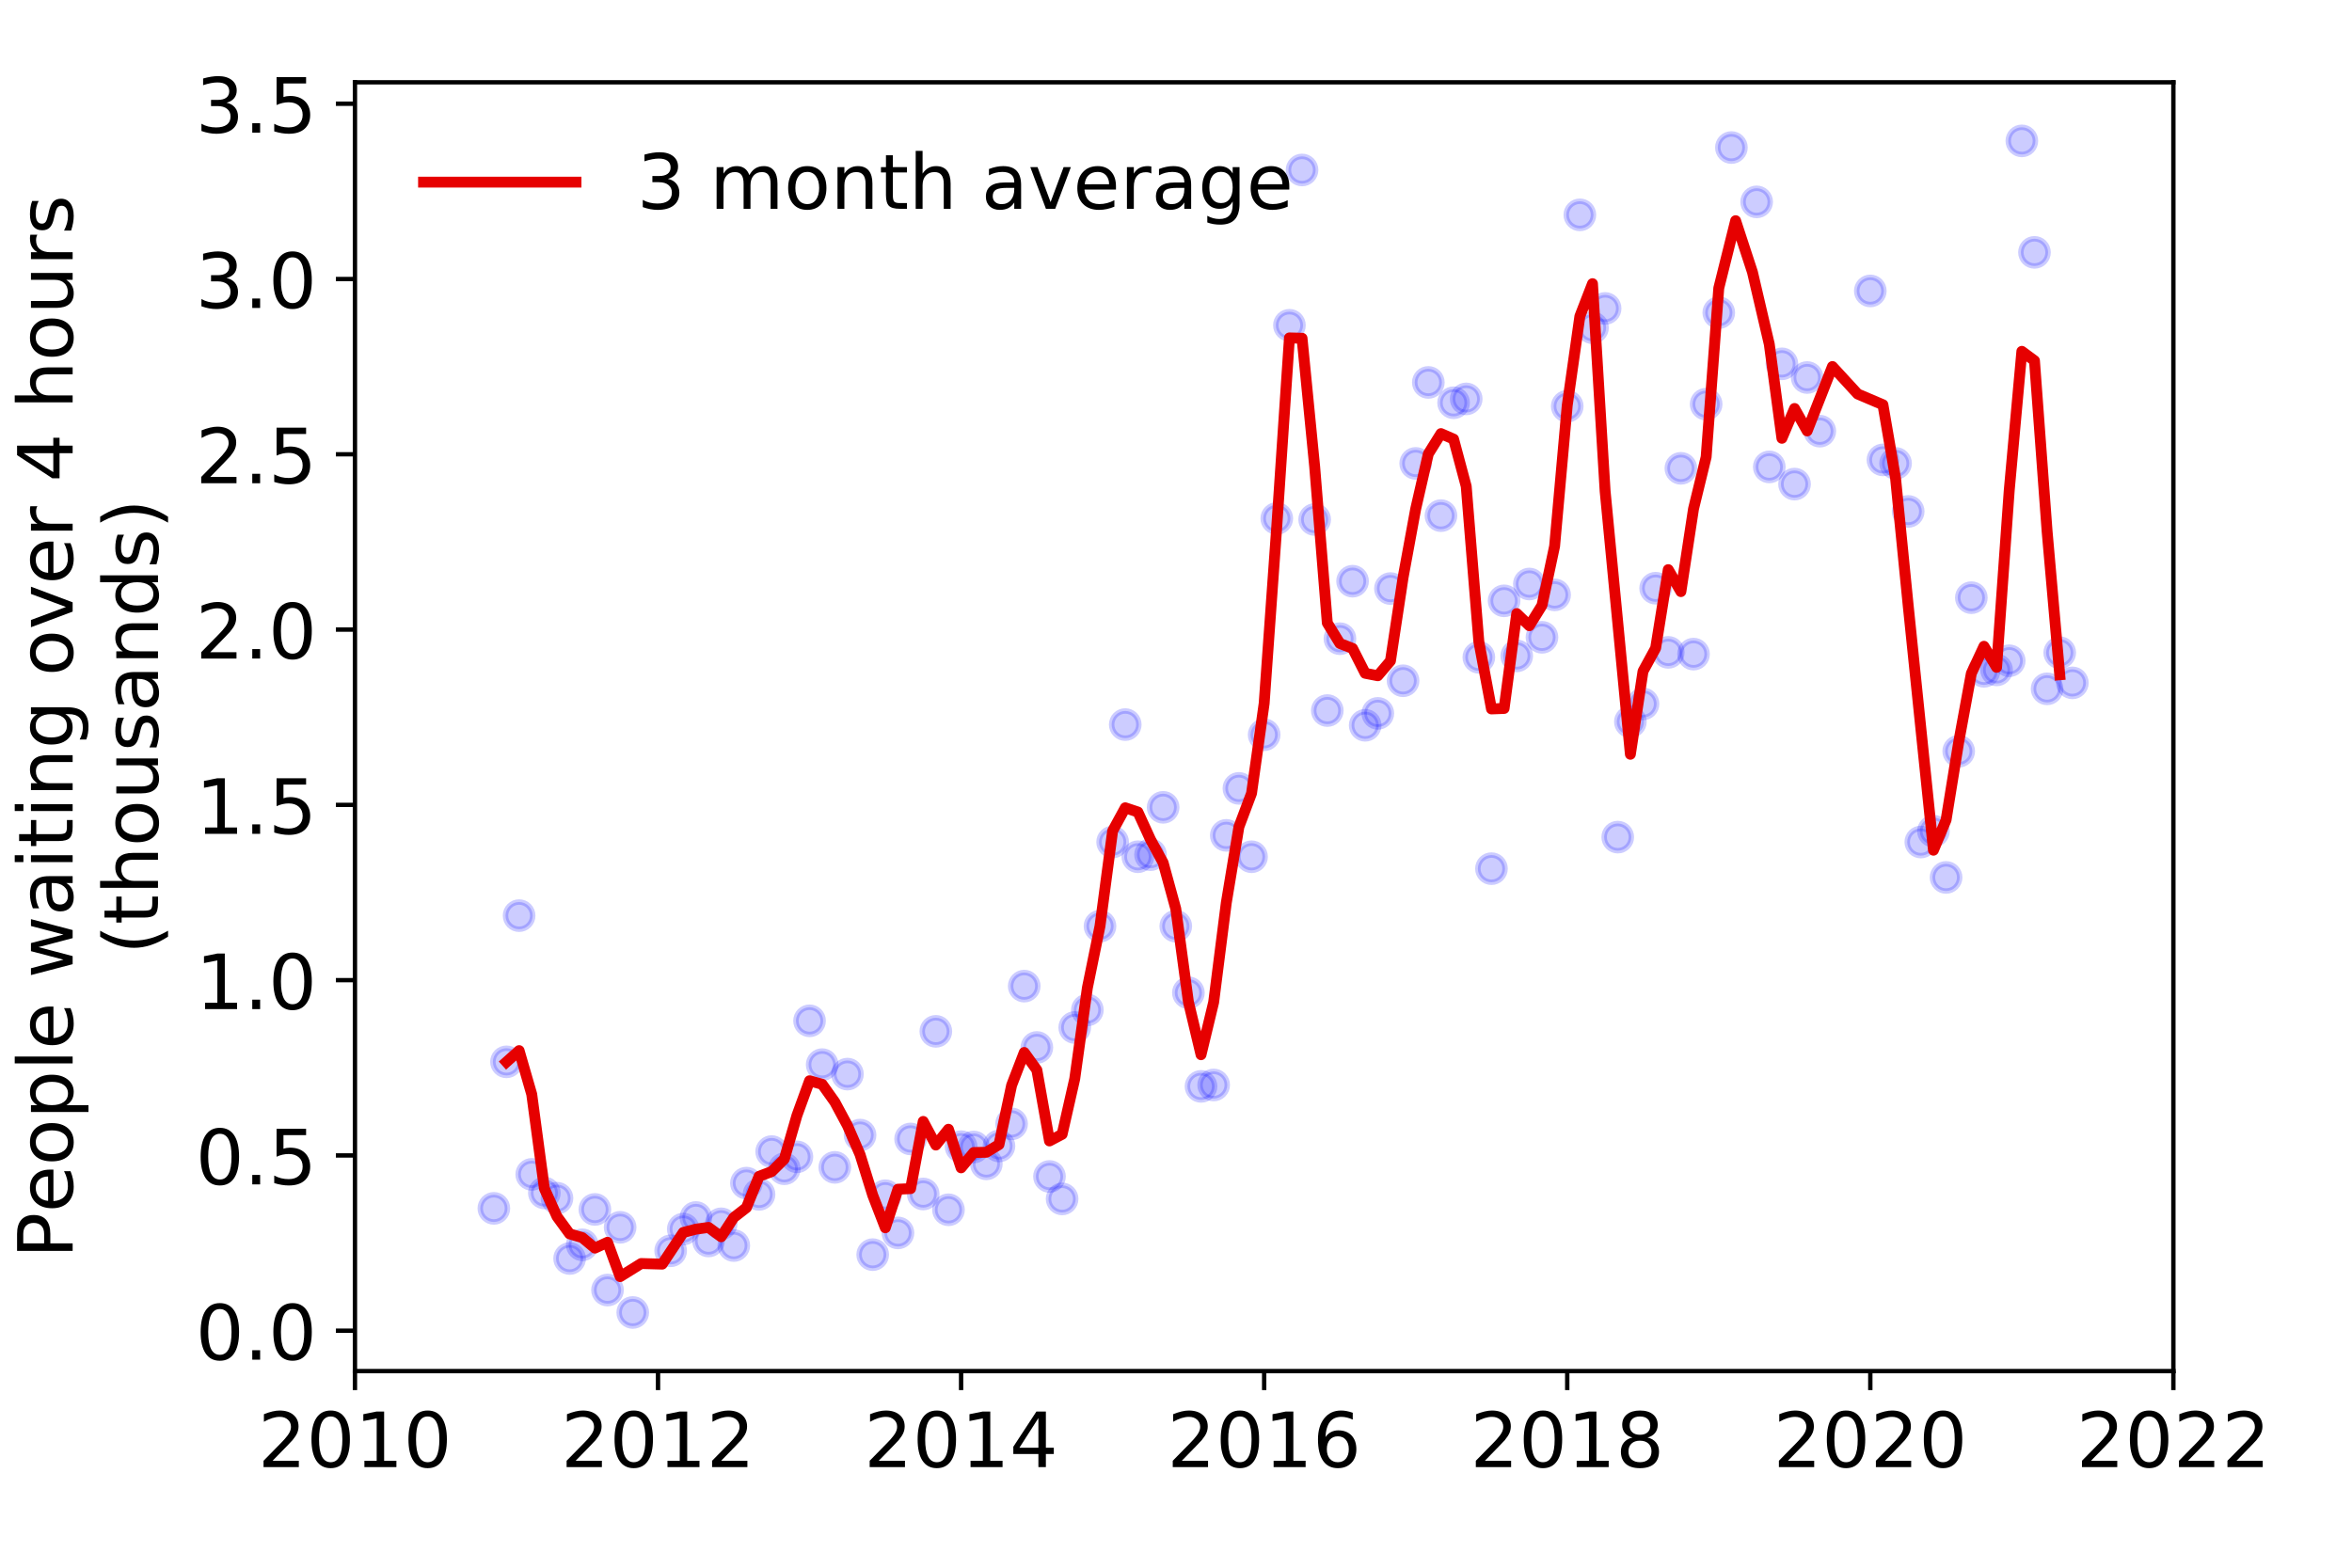 <?xml version="1.0" encoding="utf-8" standalone="no"?>
<!DOCTYPE svg PUBLIC "-//W3C//DTD SVG 1.1//EN"
  "http://www.w3.org/Graphics/SVG/1.1/DTD/svg11.dtd">
<!-- Created with matplotlib (https://matplotlib.org/) -->
<svg height="288pt" version="1.1" viewBox="0 0 432 288" width="432pt" xmlns="http://www.w3.org/2000/svg" xmlns:xlink="http://www.w3.org/1999/xlink">
 <defs>
  <style type="text/css">
*{stroke-linecap:butt;stroke-linejoin:round;}
  </style>
 </defs>
 <g id="figure_1">
  <g id="patch_1">
   <path d="M 0 288 
L 432 288 
L 432 0 
L 0 0 
z
" style="fill:#ffffff;"/>
  </g>
  <g id="axes_1">
   <g id="patch_2">
    <path d="M 65.195 251.88 
L 399.192 251.88 
L 399.192 15.12 
L 65.195 15.12 
z
" style="fill:#ffffff;"/>
   </g>
   <g id="matplotlib.axis_1">
    <g id="xtick_1">
     <g id="line2d_1">
      <defs>
       <path d="M 0 0 
L 0 3.5 
" id="mdebc76fc7a" style="stroke:#000000;stroke-width:0.8;"/>
      </defs>
      <g>
       <use style="stroke:#000000;stroke-width:0.8;" x="65.195" xlink:href="#mdebc76fc7a" y="251.88"/>
      </g>
     </g>
     <g id="text_1">
      <!-- 2010 -->
      <defs>
       <path d="M 19.188 8.297 
L 53.609 8.297 
L 53.609 0 
L 7.328 0 
L 7.328 8.297 
Q 12.938 14.109 22.625 23.891 
Q 32.328 33.688 34.812 36.531 
Q 39.547 41.844 41.422 45.531 
Q 43.312 49.219 43.312 52.781 
Q 43.312 58.594 39.234 62.25 
Q 35.156 65.922 28.609 65.922 
Q 23.969 65.922 18.812 64.312 
Q 13.672 62.703 7.812 59.422 
L 7.812 69.391 
Q 13.766 71.781 18.938 73 
Q 24.125 74.219 28.422 74.219 
Q 39.75 74.219 46.484 68.547 
Q 53.219 62.891 53.219 53.422 
Q 53.219 48.922 51.531 44.891 
Q 49.859 40.875 45.406 35.406 
Q 44.188 33.984 37.641 27.219 
Q 31.109 20.453 19.188 8.297 
z
" id="DejaVuSans-50"/>
       <path d="M 31.781 66.406 
Q 24.172 66.406 20.328 58.906 
Q 16.5 51.422 16.5 36.375 
Q 16.5 21.391 20.328 13.891 
Q 24.172 6.391 31.781 6.391 
Q 39.453 6.391 43.281 13.891 
Q 47.125 21.391 47.125 36.375 
Q 47.125 51.422 43.281 58.906 
Q 39.453 66.406 31.781 66.406 
z
M 31.781 74.219 
Q 44.047 74.219 50.516 64.516 
Q 56.984 54.828 56.984 36.375 
Q 56.984 17.969 50.516 8.266 
Q 44.047 -1.422 31.781 -1.422 
Q 19.531 -1.422 13.062 8.266 
Q 6.594 17.969 6.594 36.375 
Q 6.594 54.828 13.062 64.516 
Q 19.531 74.219 31.781 74.219 
z
" id="DejaVuSans-48"/>
       <path d="M 12.406 8.297 
L 28.516 8.297 
L 28.516 63.922 
L 10.984 60.406 
L 10.984 69.391 
L 28.422 72.906 
L 38.281 72.906 
L 38.281 8.297 
L 54.391 8.297 
L 54.391 0 
L 12.406 0 
z
" id="DejaVuSans-49"/>
      </defs>
      <g transform="translate(47.38 269.518)scale(0.14 -0.14)">
       <use xlink:href="#DejaVuSans-50"/>
       <use x="63.623" xlink:href="#DejaVuSans-48"/>
       <use x="127.246" xlink:href="#DejaVuSans-49"/>
       <use x="190.869" xlink:href="#DejaVuSans-48"/>
      </g>
     </g>
    </g>
    <g id="xtick_2">
     <g id="line2d_2">
      <g>
       <use style="stroke:#000000;stroke-width:0.8;" x="120.861" xlink:href="#mdebc76fc7a" y="251.88"/>
      </g>
     </g>
     <g id="text_2">
      <!-- 2012 -->
      <g transform="translate(103.046 269.518)scale(0.14 -0.14)">
       <use xlink:href="#DejaVuSans-50"/>
       <use x="63.623" xlink:href="#DejaVuSans-48"/>
       <use x="127.246" xlink:href="#DejaVuSans-49"/>
       <use x="190.869" xlink:href="#DejaVuSans-50"/>
      </g>
     </g>
    </g>
    <g id="xtick_3">
     <g id="line2d_3">
      <g>
       <use style="stroke:#000000;stroke-width:0.8;" x="176.528" xlink:href="#mdebc76fc7a" y="251.88"/>
      </g>
     </g>
     <g id="text_3">
      <!-- 2014 -->
      <defs>
       <path d="M 37.797 64.312 
L 12.891 25.391 
L 37.797 25.391 
z
M 35.203 72.906 
L 47.609 72.906 
L 47.609 25.391 
L 58.016 25.391 
L 58.016 17.188 
L 47.609 17.188 
L 47.609 0 
L 37.797 0 
L 37.797 17.188 
L 4.891 17.188 
L 4.891 26.703 
z
" id="DejaVuSans-52"/>
      </defs>
      <g transform="translate(158.713 269.518)scale(0.14 -0.14)">
       <use xlink:href="#DejaVuSans-50"/>
       <use x="63.623" xlink:href="#DejaVuSans-48"/>
       <use x="127.246" xlink:href="#DejaVuSans-49"/>
       <use x="190.869" xlink:href="#DejaVuSans-52"/>
      </g>
     </g>
    </g>
    <g id="xtick_4">
     <g id="line2d_4">
      <g>
       <use style="stroke:#000000;stroke-width:0.8;" x="232.194" xlink:href="#mdebc76fc7a" y="251.88"/>
      </g>
     </g>
     <g id="text_4">
      <!-- 2016 -->
      <defs>
       <path d="M 33.016 40.375 
Q 26.375 40.375 22.484 35.828 
Q 18.609 31.297 18.609 23.391 
Q 18.609 15.531 22.484 10.953 
Q 26.375 6.391 33.016 6.391 
Q 39.656 6.391 43.531 10.953 
Q 47.406 15.531 47.406 23.391 
Q 47.406 31.297 43.531 35.828 
Q 39.656 40.375 33.016 40.375 
z
M 52.594 71.297 
L 52.594 62.312 
Q 48.875 64.062 45.094 64.984 
Q 41.312 65.922 37.594 65.922 
Q 27.828 65.922 22.672 59.328 
Q 17.531 52.734 16.797 39.406 
Q 19.672 43.656 24.016 45.922 
Q 28.375 48.188 33.594 48.188 
Q 44.578 48.188 50.953 41.516 
Q 57.328 34.859 57.328 23.391 
Q 57.328 12.156 50.688 5.359 
Q 44.047 -1.422 33.016 -1.422 
Q 20.359 -1.422 13.672 8.266 
Q 6.984 17.969 6.984 36.375 
Q 6.984 53.656 15.188 63.938 
Q 23.391 74.219 37.203 74.219 
Q 40.922 74.219 44.703 73.484 
Q 48.484 72.75 52.594 71.297 
z
" id="DejaVuSans-54"/>
      </defs>
      <g transform="translate(214.379 269.518)scale(0.14 -0.14)">
       <use xlink:href="#DejaVuSans-50"/>
       <use x="63.623" xlink:href="#DejaVuSans-48"/>
       <use x="127.246" xlink:href="#DejaVuSans-49"/>
       <use x="190.869" xlink:href="#DejaVuSans-54"/>
      </g>
     </g>
    </g>
    <g id="xtick_5">
     <g id="line2d_5">
      <g>
       <use style="stroke:#000000;stroke-width:0.8;" x="287.86" xlink:href="#mdebc76fc7a" y="251.88"/>
      </g>
     </g>
     <g id="text_5">
      <!-- 2018 -->
      <defs>
       <path d="M 31.781 34.625 
Q 24.75 34.625 20.719 30.859 
Q 16.703 27.094 16.703 20.516 
Q 16.703 13.922 20.719 10.156 
Q 24.75 6.391 31.781 6.391 
Q 38.812 6.391 42.859 10.172 
Q 46.922 13.969 46.922 20.516 
Q 46.922 27.094 42.891 30.859 
Q 38.875 34.625 31.781 34.625 
z
M 21.922 38.812 
Q 15.578 40.375 12.031 44.719 
Q 8.5 49.078 8.5 55.328 
Q 8.5 64.062 14.719 69.141 
Q 20.953 74.219 31.781 74.219 
Q 42.672 74.219 48.875 69.141 
Q 55.078 64.062 55.078 55.328 
Q 55.078 49.078 51.531 44.719 
Q 48 40.375 41.703 38.812 
Q 48.828 37.156 52.797 32.312 
Q 56.781 27.484 56.781 20.516 
Q 56.781 9.906 50.312 4.234 
Q 43.844 -1.422 31.781 -1.422 
Q 19.734 -1.422 13.25 4.234 
Q 6.781 9.906 6.781 20.516 
Q 6.781 27.484 10.781 32.312 
Q 14.797 37.156 21.922 38.812 
z
M 18.312 54.391 
Q 18.312 48.734 21.844 45.562 
Q 25.391 42.391 31.781 42.391 
Q 38.141 42.391 41.719 45.562 
Q 45.312 48.734 45.312 54.391 
Q 45.312 60.062 41.719 63.234 
Q 38.141 66.406 31.781 66.406 
Q 25.391 66.406 21.844 63.234 
Q 18.312 60.062 18.312 54.391 
z
" id="DejaVuSans-56"/>
      </defs>
      <g transform="translate(270.045 269.518)scale(0.14 -0.14)">
       <use xlink:href="#DejaVuSans-50"/>
       <use x="63.623" xlink:href="#DejaVuSans-48"/>
       <use x="127.246" xlink:href="#DejaVuSans-49"/>
       <use x="190.869" xlink:href="#DejaVuSans-56"/>
      </g>
     </g>
    </g>
    <g id="xtick_6">
     <g id="line2d_6">
      <g>
       <use style="stroke:#000000;stroke-width:0.8;" x="343.526" xlink:href="#mdebc76fc7a" y="251.88"/>
      </g>
     </g>
     <g id="text_6">
      <!-- 2020 -->
      <g transform="translate(325.711 269.518)scale(0.14 -0.14)">
       <use xlink:href="#DejaVuSans-50"/>
       <use x="63.623" xlink:href="#DejaVuSans-48"/>
       <use x="127.246" xlink:href="#DejaVuSans-50"/>
       <use x="190.869" xlink:href="#DejaVuSans-48"/>
      </g>
     </g>
    </g>
    <g id="xtick_7">
     <g id="line2d_7">
      <g>
       <use style="stroke:#000000;stroke-width:0.8;" x="399.192" xlink:href="#mdebc76fc7a" y="251.88"/>
      </g>
     </g>
     <g id="text_7">
      <!-- 2022 -->
      <g transform="translate(381.377 269.518)scale(0.14 -0.14)">
       <use xlink:href="#DejaVuSans-50"/>
       <use x="63.623" xlink:href="#DejaVuSans-48"/>
       <use x="127.246" xlink:href="#DejaVuSans-50"/>
       <use x="190.869" xlink:href="#DejaVuSans-50"/>
      </g>
     </g>
    </g>
   </g>
   <g id="matplotlib.axis_2">
    <g id="ytick_1">
     <g id="line2d_8">
      <defs>
       <path d="M 0 0 
L -3.5 0 
" id="m566290ce59" style="stroke:#000000;stroke-width:0.8;"/>
      </defs>
      <g>
       <use style="stroke:#000000;stroke-width:0.8;" x="65.195" xlink:href="#m566290ce59" y="244.467"/>
      </g>
     </g>
     <g id="text_8">
      <!-- 0.0 -->
      <defs>
       <path d="M 10.688 12.406 
L 21 12.406 
L 21 0 
L 10.688 0 
z
" id="DejaVuSans-46"/>
      </defs>
      <g transform="translate(35.931 249.786)scale(0.14 -0.14)">
       <use xlink:href="#DejaVuSans-48"/>
       <use x="63.623" xlink:href="#DejaVuSans-46"/>
       <use x="95.41" xlink:href="#DejaVuSans-48"/>
      </g>
     </g>
    </g>
    <g id="ytick_2">
     <g id="line2d_9">
      <g>
       <use style="stroke:#000000;stroke-width:0.8;" x="65.195" xlink:href="#m566290ce59" y="212.265"/>
      </g>
     </g>
     <g id="text_9">
      <!-- 0.5 -->
      <defs>
       <path d="M 10.797 72.906 
L 49.516 72.906 
L 49.516 64.594 
L 19.828 64.594 
L 19.828 46.734 
Q 21.969 47.469 24.109 47.828 
Q 26.266 48.188 28.422 48.188 
Q 40.625 48.188 47.75 41.5 
Q 54.891 34.812 54.891 23.391 
Q 54.891 11.625 47.562 5.094 
Q 40.234 -1.422 26.906 -1.422 
Q 22.312 -1.422 17.547 -0.641 
Q 12.797 0.141 7.719 1.703 
L 7.719 11.625 
Q 12.109 9.234 16.797 8.062 
Q 21.484 6.891 26.703 6.891 
Q 35.156 6.891 40.078 11.328 
Q 45.016 15.766 45.016 23.391 
Q 45.016 31 40.078 35.438 
Q 35.156 39.891 26.703 39.891 
Q 22.75 39.891 18.812 39.016 
Q 14.891 38.141 10.797 36.281 
z
" id="DejaVuSans-53"/>
      </defs>
      <g transform="translate(35.931 217.584)scale(0.14 -0.14)">
       <use xlink:href="#DejaVuSans-48"/>
       <use x="63.623" xlink:href="#DejaVuSans-46"/>
       <use x="95.41" xlink:href="#DejaVuSans-53"/>
      </g>
     </g>
    </g>
    <g id="ytick_3">
     <g id="line2d_10">
      <g>
       <use style="stroke:#000000;stroke-width:0.8;" x="65.195" xlink:href="#m566290ce59" y="180.064"/>
      </g>
     </g>
     <g id="text_10">
      <!-- 1.0 -->
      <g transform="translate(35.931 185.383)scale(0.14 -0.14)">
       <use xlink:href="#DejaVuSans-49"/>
       <use x="63.623" xlink:href="#DejaVuSans-46"/>
       <use x="95.41" xlink:href="#DejaVuSans-48"/>
      </g>
     </g>
    </g>
    <g id="ytick_4">
     <g id="line2d_11">
      <g>
       <use style="stroke:#000000;stroke-width:0.8;" x="65.195" xlink:href="#m566290ce59" y="147.862"/>
      </g>
     </g>
     <g id="text_11">
      <!-- 1.5 -->
      <g transform="translate(35.931 153.181)scale(0.14 -0.14)">
       <use xlink:href="#DejaVuSans-49"/>
       <use x="63.623" xlink:href="#DejaVuSans-46"/>
       <use x="95.41" xlink:href="#DejaVuSans-53"/>
      </g>
     </g>
    </g>
    <g id="ytick_5">
     <g id="line2d_12">
      <g>
       <use style="stroke:#000000;stroke-width:0.8;" x="65.195" xlink:href="#m566290ce59" y="115.66"/>
      </g>
     </g>
     <g id="text_12">
      <!-- 2.0 -->
      <g transform="translate(35.931 120.979)scale(0.14 -0.14)">
       <use xlink:href="#DejaVuSans-50"/>
       <use x="63.623" xlink:href="#DejaVuSans-46"/>
       <use x="95.41" xlink:href="#DejaVuSans-48"/>
      </g>
     </g>
    </g>
    <g id="ytick_6">
     <g id="line2d_13">
      <g>
       <use style="stroke:#000000;stroke-width:0.8;" x="65.195" xlink:href="#m566290ce59" y="83.459"/>
      </g>
     </g>
     <g id="text_13">
      <!-- 2.5 -->
      <g transform="translate(35.931 88.777)scale(0.14 -0.14)">
       <use xlink:href="#DejaVuSans-50"/>
       <use x="63.623" xlink:href="#DejaVuSans-46"/>
       <use x="95.41" xlink:href="#DejaVuSans-53"/>
      </g>
     </g>
    </g>
    <g id="ytick_7">
     <g id="line2d_14">
      <g>
       <use style="stroke:#000000;stroke-width:0.8;" x="65.195" xlink:href="#m566290ce59" y="51.257"/>
      </g>
     </g>
     <g id="text_14">
      <!-- 3.0 -->
      <defs>
       <path d="M 40.578 39.312 
Q 47.656 37.797 51.625 33 
Q 55.609 28.219 55.609 21.188 
Q 55.609 10.406 48.188 4.484 
Q 40.766 -1.422 27.094 -1.422 
Q 22.516 -1.422 17.656 -0.516 
Q 12.797 0.391 7.625 2.203 
L 7.625 11.719 
Q 11.719 9.328 16.594 8.109 
Q 21.484 6.891 26.812 6.891 
Q 36.078 6.891 40.938 10.547 
Q 45.797 14.203 45.797 21.188 
Q 45.797 27.641 41.281 31.266 
Q 36.766 34.906 28.719 34.906 
L 20.219 34.906 
L 20.219 43.016 
L 29.109 43.016 
Q 36.375 43.016 40.234 45.922 
Q 44.094 48.828 44.094 54.297 
Q 44.094 59.906 40.109 62.906 
Q 36.141 65.922 28.719 65.922 
Q 24.656 65.922 20.016 65.031 
Q 15.375 64.156 9.812 62.312 
L 9.812 71.094 
Q 15.438 72.656 20.344 73.438 
Q 25.25 74.219 29.594 74.219 
Q 40.828 74.219 47.359 69.109 
Q 53.906 64.016 53.906 55.328 
Q 53.906 49.266 50.438 45.094 
Q 46.969 40.922 40.578 39.312 
z
" id="DejaVuSans-51"/>
      </defs>
      <g transform="translate(35.931 56.576)scale(0.14 -0.14)">
       <use xlink:href="#DejaVuSans-51"/>
       <use x="63.623" xlink:href="#DejaVuSans-46"/>
       <use x="95.41" xlink:href="#DejaVuSans-48"/>
      </g>
     </g>
    </g>
    <g id="ytick_8">
     <g id="line2d_15">
      <g>
       <use style="stroke:#000000;stroke-width:0.8;" x="65.195" xlink:href="#m566290ce59" y="19.055"/>
      </g>
     </g>
     <g id="text_15">
      <!-- 3.5 -->
      <g transform="translate(35.931 24.374)scale(0.14 -0.14)">
       <use xlink:href="#DejaVuSans-51"/>
       <use x="63.623" xlink:href="#DejaVuSans-46"/>
       <use x="95.41" xlink:href="#DejaVuSans-53"/>
      </g>
     </g>
    </g>
    <g id="text_16">
     <!-- People waiting over 4 hours -->
     <defs>
      <path d="M 19.672 64.797 
L 19.672 37.406 
L 32.078 37.406 
Q 38.969 37.406 42.719 40.969 
Q 46.484 44.531 46.484 51.125 
Q 46.484 57.672 42.719 61.234 
Q 38.969 64.797 32.078 64.797 
z
M 9.812 72.906 
L 32.078 72.906 
Q 44.344 72.906 50.609 67.359 
Q 56.891 61.812 56.891 51.125 
Q 56.891 40.328 50.609 34.812 
Q 44.344 29.297 32.078 29.297 
L 19.672 29.297 
L 19.672 0 
L 9.812 0 
z
" id="DejaVuSans-80"/>
      <path d="M 56.203 29.594 
L 56.203 25.203 
L 14.891 25.203 
Q 15.484 15.922 20.484 11.062 
Q 25.484 6.203 34.422 6.203 
Q 39.594 6.203 44.453 7.469 
Q 49.312 8.734 54.109 11.281 
L 54.109 2.781 
Q 49.266 0.734 44.188 -0.344 
Q 39.109 -1.422 33.891 -1.422 
Q 20.797 -1.422 13.156 6.188 
Q 5.516 13.812 5.516 26.812 
Q 5.516 40.234 12.766 48.109 
Q 20.016 56 32.328 56 
Q 43.359 56 49.781 48.891 
Q 56.203 41.797 56.203 29.594 
z
M 47.219 32.234 
Q 47.125 39.594 43.094 43.984 
Q 39.062 48.391 32.422 48.391 
Q 24.906 48.391 20.391 44.141 
Q 15.875 39.891 15.188 32.172 
z
" id="DejaVuSans-101"/>
      <path d="M 30.609 48.391 
Q 23.391 48.391 19.188 42.75 
Q 14.984 37.109 14.984 27.297 
Q 14.984 17.484 19.156 11.844 
Q 23.344 6.203 30.609 6.203 
Q 37.797 6.203 41.984 11.859 
Q 46.188 17.531 46.188 27.297 
Q 46.188 37.016 41.984 42.703 
Q 37.797 48.391 30.609 48.391 
z
M 30.609 56 
Q 42.328 56 49.016 48.375 
Q 55.719 40.766 55.719 27.297 
Q 55.719 13.875 49.016 6.219 
Q 42.328 -1.422 30.609 -1.422 
Q 18.844 -1.422 12.172 6.219 
Q 5.516 13.875 5.516 27.297 
Q 5.516 40.766 12.172 48.375 
Q 18.844 56 30.609 56 
z
" id="DejaVuSans-111"/>
      <path d="M 18.109 8.203 
L 18.109 -20.797 
L 9.078 -20.797 
L 9.078 54.688 
L 18.109 54.688 
L 18.109 46.391 
Q 20.953 51.266 25.266 53.625 
Q 29.594 56 35.594 56 
Q 45.562 56 51.781 48.094 
Q 58.016 40.188 58.016 27.297 
Q 58.016 14.406 51.781 6.484 
Q 45.562 -1.422 35.594 -1.422 
Q 29.594 -1.422 25.266 0.953 
Q 20.953 3.328 18.109 8.203 
z
M 48.688 27.297 
Q 48.688 37.203 44.609 42.844 
Q 40.531 48.484 33.406 48.484 
Q 26.266 48.484 22.188 42.844 
Q 18.109 37.203 18.109 27.297 
Q 18.109 17.391 22.188 11.75 
Q 26.266 6.109 33.406 6.109 
Q 40.531 6.109 44.609 11.75 
Q 48.688 17.391 48.688 27.297 
z
" id="DejaVuSans-112"/>
      <path d="M 9.422 75.984 
L 18.406 75.984 
L 18.406 0 
L 9.422 0 
z
" id="DejaVuSans-108"/>
      <path id="DejaVuSans-32"/>
      <path d="M 4.203 54.688 
L 13.188 54.688 
L 24.422 12.016 
L 35.594 54.688 
L 46.188 54.688 
L 57.422 12.016 
L 68.609 54.688 
L 77.594 54.688 
L 63.281 0 
L 52.688 0 
L 40.922 44.828 
L 29.109 0 
L 18.5 0 
z
" id="DejaVuSans-119"/>
      <path d="M 34.281 27.484 
Q 23.391 27.484 19.188 25 
Q 14.984 22.516 14.984 16.5 
Q 14.984 11.719 18.141 8.906 
Q 21.297 6.109 26.703 6.109 
Q 34.188 6.109 38.703 11.406 
Q 43.219 16.703 43.219 25.484 
L 43.219 27.484 
z
M 52.203 31.203 
L 52.203 0 
L 43.219 0 
L 43.219 8.297 
Q 40.141 3.328 35.547 0.953 
Q 30.953 -1.422 24.312 -1.422 
Q 15.922 -1.422 10.953 3.297 
Q 6 8.016 6 15.922 
Q 6 25.141 12.172 29.828 
Q 18.359 34.516 30.609 34.516 
L 43.219 34.516 
L 43.219 35.406 
Q 43.219 41.609 39.141 45 
Q 35.062 48.391 27.688 48.391 
Q 23 48.391 18.547 47.266 
Q 14.109 46.141 10.016 43.891 
L 10.016 52.203 
Q 14.938 54.109 19.578 55.047 
Q 24.219 56 28.609 56 
Q 40.484 56 46.344 49.844 
Q 52.203 43.703 52.203 31.203 
z
" id="DejaVuSans-97"/>
      <path d="M 9.422 54.688 
L 18.406 54.688 
L 18.406 0 
L 9.422 0 
z
M 9.422 75.984 
L 18.406 75.984 
L 18.406 64.594 
L 9.422 64.594 
z
" id="DejaVuSans-105"/>
      <path d="M 18.312 70.219 
L 18.312 54.688 
L 36.812 54.688 
L 36.812 47.703 
L 18.312 47.703 
L 18.312 18.016 
Q 18.312 11.328 20.141 9.422 
Q 21.969 7.516 27.594 7.516 
L 36.812 7.516 
L 36.812 0 
L 27.594 0 
Q 17.188 0 13.234 3.875 
Q 9.281 7.766 9.281 18.016 
L 9.281 47.703 
L 2.688 47.703 
L 2.688 54.688 
L 9.281 54.688 
L 9.281 70.219 
z
" id="DejaVuSans-116"/>
      <path d="M 54.891 33.016 
L 54.891 0 
L 45.906 0 
L 45.906 32.719 
Q 45.906 40.484 42.875 44.328 
Q 39.844 48.188 33.797 48.188 
Q 26.516 48.188 22.312 43.547 
Q 18.109 38.922 18.109 30.906 
L 18.109 0 
L 9.078 0 
L 9.078 54.688 
L 18.109 54.688 
L 18.109 46.188 
Q 21.344 51.125 25.703 53.562 
Q 30.078 56 35.797 56 
Q 45.219 56 50.047 50.172 
Q 54.891 44.344 54.891 33.016 
z
" id="DejaVuSans-110"/>
      <path d="M 45.406 27.984 
Q 45.406 37.75 41.375 43.109 
Q 37.359 48.484 30.078 48.484 
Q 22.859 48.484 18.828 43.109 
Q 14.797 37.75 14.797 27.984 
Q 14.797 18.266 18.828 12.891 
Q 22.859 7.516 30.078 7.516 
Q 37.359 7.516 41.375 12.891 
Q 45.406 18.266 45.406 27.984 
z
M 54.391 6.781 
Q 54.391 -7.172 48.188 -13.984 
Q 42 -20.797 29.203 -20.797 
Q 24.469 -20.797 20.266 -20.094 
Q 16.062 -19.391 12.109 -17.922 
L 12.109 -9.188 
Q 16.062 -11.328 19.922 -12.344 
Q 23.781 -13.375 27.781 -13.375 
Q 36.625 -13.375 41.016 -8.766 
Q 45.406 -4.156 45.406 5.172 
L 45.406 9.625 
Q 42.625 4.781 38.281 2.391 
Q 33.938 0 27.875 0 
Q 17.828 0 11.672 7.656 
Q 5.516 15.328 5.516 27.984 
Q 5.516 40.672 11.672 48.328 
Q 17.828 56 27.875 56 
Q 33.938 56 38.281 53.609 
Q 42.625 51.219 45.406 46.391 
L 45.406 54.688 
L 54.391 54.688 
z
" id="DejaVuSans-103"/>
      <path d="M 2.984 54.688 
L 12.5 54.688 
L 29.594 8.797 
L 46.688 54.688 
L 56.203 54.688 
L 35.688 0 
L 23.484 0 
z
" id="DejaVuSans-118"/>
      <path d="M 41.109 46.297 
Q 39.594 47.172 37.812 47.578 
Q 36.031 48 33.891 48 
Q 26.266 48 22.188 43.047 
Q 18.109 38.094 18.109 28.812 
L 18.109 0 
L 9.078 0 
L 9.078 54.688 
L 18.109 54.688 
L 18.109 46.188 
Q 20.953 51.172 25.484 53.578 
Q 30.031 56 36.531 56 
Q 37.453 56 38.578 55.875 
Q 39.703 55.766 41.062 55.516 
z
" id="DejaVuSans-114"/>
      <path d="M 54.891 33.016 
L 54.891 0 
L 45.906 0 
L 45.906 32.719 
Q 45.906 40.484 42.875 44.328 
Q 39.844 48.188 33.797 48.188 
Q 26.516 48.188 22.312 43.547 
Q 18.109 38.922 18.109 30.906 
L 18.109 0 
L 9.078 0 
L 9.078 75.984 
L 18.109 75.984 
L 18.109 46.188 
Q 21.344 51.125 25.703 53.562 
Q 30.078 56 35.797 56 
Q 45.219 56 50.047 50.172 
Q 54.891 44.344 54.891 33.016 
z
" id="DejaVuSans-104"/>
      <path d="M 8.5 21.578 
L 8.5 54.688 
L 17.484 54.688 
L 17.484 21.922 
Q 17.484 14.156 20.5 10.266 
Q 23.531 6.391 29.594 6.391 
Q 36.859 6.391 41.078 11.031 
Q 45.312 15.672 45.312 23.688 
L 45.312 54.688 
L 54.297 54.688 
L 54.297 0 
L 45.312 0 
L 45.312 8.406 
Q 42.047 3.422 37.719 1 
Q 33.406 -1.422 27.688 -1.422 
Q 18.266 -1.422 13.375 4.438 
Q 8.5 10.297 8.5 21.578 
z
M 31.109 56 
z
" id="DejaVuSans-117"/>
      <path d="M 44.281 53.078 
L 44.281 44.578 
Q 40.484 46.531 36.375 47.5 
Q 32.281 48.484 27.875 48.484 
Q 21.188 48.484 17.844 46.438 
Q 14.5 44.391 14.5 40.281 
Q 14.5 37.156 16.891 35.375 
Q 19.281 33.594 26.516 31.984 
L 29.594 31.297 
Q 39.156 29.25 43.188 25.516 
Q 47.219 21.781 47.219 15.094 
Q 47.219 7.469 41.188 3.016 
Q 35.156 -1.422 24.609 -1.422 
Q 20.219 -1.422 15.453 -0.562 
Q 10.688 0.297 5.422 2 
L 5.422 11.281 
Q 10.406 8.688 15.234 7.391 
Q 20.062 6.109 24.812 6.109 
Q 31.156 6.109 34.562 8.281 
Q 37.984 10.453 37.984 14.406 
Q 37.984 18.062 35.516 20.016 
Q 33.062 21.969 24.703 23.781 
L 21.578 24.516 
Q 13.234 26.266 9.516 29.906 
Q 5.812 33.547 5.812 39.891 
Q 5.812 47.609 11.281 51.797 
Q 16.75 56 26.812 56 
Q 31.781 56 36.172 55.266 
Q 40.578 54.547 44.281 53.078 
z
" id="DejaVuSans-115"/>
     </defs>
     <g transform="translate(13.342 231.175)rotate(-90)scale(0.14 -0.14)">
      <use xlink:href="#DejaVuSans-80"/>
      <use x="60.256" xlink:href="#DejaVuSans-101"/>
      <use x="121.779" xlink:href="#DejaVuSans-111"/>
      <use x="182.961" xlink:href="#DejaVuSans-112"/>
      <use x="246.438" xlink:href="#DejaVuSans-108"/>
      <use x="274.221" xlink:href="#DejaVuSans-101"/>
      <use x="335.744" xlink:href="#DejaVuSans-32"/>
      <use x="367.531" xlink:href="#DejaVuSans-119"/>
      <use x="449.318" xlink:href="#DejaVuSans-97"/>
      <use x="510.598" xlink:href="#DejaVuSans-105"/>
      <use x="538.381" xlink:href="#DejaVuSans-116"/>
      <use x="577.59" xlink:href="#DejaVuSans-105"/>
      <use x="605.373" xlink:href="#DejaVuSans-110"/>
      <use x="668.752" xlink:href="#DejaVuSans-103"/>
      <use x="732.229" xlink:href="#DejaVuSans-32"/>
      <use x="764.016" xlink:href="#DejaVuSans-111"/>
      <use x="825.197" xlink:href="#DejaVuSans-118"/>
      <use x="884.377" xlink:href="#DejaVuSans-101"/>
      <use x="945.9" xlink:href="#DejaVuSans-114"/>
      <use x="987.014" xlink:href="#DejaVuSans-32"/>
      <use x="1018.801" xlink:href="#DejaVuSans-52"/>
      <use x="1082.424" xlink:href="#DejaVuSans-32"/>
      <use x="1114.211" xlink:href="#DejaVuSans-104"/>
      <use x="1177.59" xlink:href="#DejaVuSans-111"/>
      <use x="1238.771" xlink:href="#DejaVuSans-117"/>
      <use x="1302.15" xlink:href="#DejaVuSans-114"/>
      <use x="1343.264" xlink:href="#DejaVuSans-115"/>
     </g>
     <!-- (thousands) -->
     <defs>
      <path d="M 31 75.875 
Q 24.469 64.656 21.281 53.656 
Q 18.109 42.672 18.109 31.391 
Q 18.109 20.125 21.312 9.062 
Q 24.516 -2 31 -13.188 
L 23.188 -13.188 
Q 15.875 -1.703 12.234 9.375 
Q 8.594 20.453 8.594 31.391 
Q 8.594 42.281 12.203 53.312 
Q 15.828 64.359 23.188 75.875 
z
" id="DejaVuSans-40"/>
      <path d="M 45.406 46.391 
L 45.406 75.984 
L 54.391 75.984 
L 54.391 0 
L 45.406 0 
L 45.406 8.203 
Q 42.578 3.328 38.25 0.953 
Q 33.938 -1.422 27.875 -1.422 
Q 17.969 -1.422 11.734 6.484 
Q 5.516 14.406 5.516 27.297 
Q 5.516 40.188 11.734 48.094 
Q 17.969 56 27.875 56 
Q 33.938 56 38.25 53.625 
Q 42.578 51.266 45.406 46.391 
z
M 14.797 27.297 
Q 14.797 17.391 18.875 11.75 
Q 22.953 6.109 30.078 6.109 
Q 37.203 6.109 41.297 11.75 
Q 45.406 17.391 45.406 27.297 
Q 45.406 37.203 41.297 42.844 
Q 37.203 48.484 30.078 48.484 
Q 22.953 48.484 18.875 42.844 
Q 14.797 37.203 14.797 27.297 
z
" id="DejaVuSans-100"/>
      <path d="M 8.016 75.875 
L 15.828 75.875 
Q 23.141 64.359 26.781 53.312 
Q 30.422 42.281 30.422 31.391 
Q 30.422 20.453 26.781 9.375 
Q 23.141 -1.703 15.828 -13.188 
L 8.016 -13.188 
Q 14.5 -2 17.703 9.062 
Q 20.906 20.125 20.906 31.391 
Q 20.906 42.672 17.703 53.656 
Q 14.5 64.656 8.016 75.875 
z
" id="DejaVuSans-41"/>
     </defs>
     <g transform="translate(29.019 175.325)rotate(-90)scale(0.14 -0.14)">
      <use xlink:href="#DejaVuSans-40"/>
      <use x="39.014" xlink:href="#DejaVuSans-116"/>
      <use x="78.223" xlink:href="#DejaVuSans-104"/>
      <use x="141.602" xlink:href="#DejaVuSans-111"/>
      <use x="202.783" xlink:href="#DejaVuSans-117"/>
      <use x="266.162" xlink:href="#DejaVuSans-115"/>
      <use x="318.262" xlink:href="#DejaVuSans-97"/>
      <use x="379.541" xlink:href="#DejaVuSans-110"/>
      <use x="442.92" xlink:href="#DejaVuSans-100"/>
      <use x="506.396" xlink:href="#DejaVuSans-115"/>
      <use x="558.496" xlink:href="#DejaVuSans-41"/>
     </g>
    </g>
   </g>
   <g id="line2d_16">
    <defs>
     <path d="M 0 2.5 
C 0.663 2.5 1.299 2.237 1.768 1.768 
C 2.237 1.299 2.5 0.663 2.5 0 
C 2.5 -0.663 2.237 -1.299 1.768 -1.768 
C 1.299 -2.237 0.663 -2.5 0 -2.5 
C -0.663 -2.5 -1.299 -2.237 -1.768 -1.768 
C -2.237 -1.299 -2.5 -0.663 -2.5 0 
C -2.5 0.663 -2.237 1.299 -1.768 1.768 
C -1.299 2.237 -0.663 2.5 0 2.5 
z
" id="m367cd7dcb5" style="stroke:#0000ff;stroke-opacity:0.2;"/>
    </defs>
    <g clip-path="url(#p26fc1c3b1f)">
     <use style="fill:#0000ff;fill-opacity:0.2;stroke:#0000ff;stroke-opacity:0.2;" x="380.637" xlink:href="#m367cd7dcb5" y="125.45"/>
     <use style="fill:#0000ff;fill-opacity:0.2;stroke:#0000ff;stroke-opacity:0.2;" x="378.318" xlink:href="#m367cd7dcb5" y="119.911"/>
     <use style="fill:#0000ff;fill-opacity:0.2;stroke:#0000ff;stroke-opacity:0.2;" x="375.998" xlink:href="#m367cd7dcb5" y="126.544"/>
     <use style="fill:#0000ff;fill-opacity:0.2;stroke:#0000ff;stroke-opacity:0.2;" x="373.679" xlink:href="#m367cd7dcb5" y="46.362"/>
     <use style="fill:#0000ff;fill-opacity:0.2;stroke:#0000ff;stroke-opacity:0.2;" x="371.359" xlink:href="#m367cd7dcb5" y="25.882"/>
     <use style="fill:#0000ff;fill-opacity:0.2;stroke:#0000ff;stroke-opacity:0.2;" x="369.04" xlink:href="#m367cd7dcb5" y="121.392"/>
     <use style="fill:#0000ff;fill-opacity:0.2;stroke:#0000ff;stroke-opacity:0.2;" x="366.721" xlink:href="#m367cd7dcb5" y="123.067"/>
     <use style="fill:#0000ff;fill-opacity:0.2;stroke:#0000ff;stroke-opacity:0.2;" x="364.401" xlink:href="#m367cd7dcb5" y="123.324"/>
     <use style="fill:#0000ff;fill-opacity:0.2;stroke:#0000ff;stroke-opacity:0.2;" x="362.082" xlink:href="#m367cd7dcb5" y="109.8"/>
     <use style="fill:#0000ff;fill-opacity:0.2;stroke:#0000ff;stroke-opacity:0.2;" x="359.762" xlink:href="#m367cd7dcb5" y="138.008"/>
     <use style="fill:#0000ff;fill-opacity:0.2;stroke:#0000ff;stroke-opacity:0.2;" x="357.443" xlink:href="#m367cd7dcb5" y="161.193"/>
     <use style="fill:#0000ff;fill-opacity:0.2;stroke:#0000ff;stroke-opacity:0.2;" x="355.123" xlink:href="#m367cd7dcb5" y="152.692"/>
     <use style="fill:#0000ff;fill-opacity:0.2;stroke:#0000ff;stroke-opacity:0.2;" x="352.804" xlink:href="#m367cd7dcb5" y="154.689"/>
     <use style="fill:#0000ff;fill-opacity:0.2;stroke:#0000ff;stroke-opacity:0.2;" x="350.485" xlink:href="#m367cd7dcb5" y="93.956"/>
     <use style="fill:#0000ff;fill-opacity:0.2;stroke:#0000ff;stroke-opacity:0.2;" x="348.165" xlink:href="#m367cd7dcb5" y="85.133"/>
     <use style="fill:#0000ff;fill-opacity:0.2;stroke:#0000ff;stroke-opacity:0.2;" x="345.846" xlink:href="#m367cd7dcb5" y="84.489"/>
     <use style="fill:#0000ff;fill-opacity:0.2;stroke:#0000ff;stroke-opacity:0.2;" x="343.526" xlink:href="#m367cd7dcb5" y="53.446"/>
     <use style="fill:#0000ff;fill-opacity:0.2;stroke:#0000ff;stroke-opacity:0.2;" x="334.249" xlink:href="#m367cd7dcb5" y="79.208"/>
     <use style="fill:#0000ff;fill-opacity:0.2;stroke:#0000ff;stroke-opacity:0.2;" x="331.929" xlink:href="#m367cd7dcb5" y="69.354"/>
     <use style="fill:#0000ff;fill-opacity:0.2;stroke:#0000ff;stroke-opacity:0.2;" x="329.61" xlink:href="#m367cd7dcb5" y="88.933"/>
     <use style="fill:#0000ff;fill-opacity:0.2;stroke:#0000ff;stroke-opacity:0.2;" x="327.29" xlink:href="#m367cd7dcb5" y="66.842"/>
     <use style="fill:#0000ff;fill-opacity:0.2;stroke:#0000ff;stroke-opacity:0.2;" x="324.971" xlink:href="#m367cd7dcb5" y="85.777"/>
     <use style="fill:#0000ff;fill-opacity:0.2;stroke:#0000ff;stroke-opacity:0.2;" x="322.651" xlink:href="#m367cd7dcb5" y="37.088"/>
     <use style="fill:#0000ff;fill-opacity:0.2;stroke:#0000ff;stroke-opacity:0.2;" x="318.013" xlink:href="#m367cd7dcb5" y="27.105"/>
     <use style="fill:#0000ff;fill-opacity:0.2;stroke:#0000ff;stroke-opacity:0.2;" x="315.693" xlink:href="#m367cd7dcb5" y="57.44"/>
     <use style="fill:#0000ff;fill-opacity:0.2;stroke:#0000ff;stroke-opacity:0.2;" x="313.374" xlink:href="#m367cd7dcb5" y="74.249"/>
     <use style="fill:#0000ff;fill-opacity:0.2;stroke:#0000ff;stroke-opacity:0.2;" x="311.054" xlink:href="#m367cd7dcb5" y="120.168"/>
     <use style="fill:#0000ff;fill-opacity:0.2;stroke:#0000ff;stroke-opacity:0.2;" x="308.735" xlink:href="#m367cd7dcb5" y="86.035"/>
     <use style="fill:#0000ff;fill-opacity:0.2;stroke:#0000ff;stroke-opacity:0.2;" x="306.415" xlink:href="#m367cd7dcb5" y="119.846"/>
     <use style="fill:#0000ff;fill-opacity:0.2;stroke:#0000ff;stroke-opacity:0.2;" x="304.096" xlink:href="#m367cd7dcb5" y="108.061"/>
     <use style="fill:#0000ff;fill-opacity:0.2;stroke:#0000ff;stroke-opacity:0.2;" x="301.777" xlink:href="#m367cd7dcb5" y="129.314"/>
     <use style="fill:#0000ff;fill-opacity:0.2;stroke:#0000ff;stroke-opacity:0.2;" x="299.457" xlink:href="#m367cd7dcb5" y="132.598"/>
     <use style="fill:#0000ff;fill-opacity:0.2;stroke:#0000ff;stroke-opacity:0.2;" x="297.138" xlink:href="#m367cd7dcb5" y="153.787"/>
     <use style="fill:#0000ff;fill-opacity:0.2;stroke:#0000ff;stroke-opacity:0.2;" x="294.818" xlink:href="#m367cd7dcb5" y="56.667"/>
     <use style="fill:#0000ff;fill-opacity:0.2;stroke:#0000ff;stroke-opacity:0.2;" x="292.499" xlink:href="#m367cd7dcb5" y="60.209"/>
     <use style="fill:#0000ff;fill-opacity:0.2;stroke:#0000ff;stroke-opacity:0.2;" x="290.179" xlink:href="#m367cd7dcb5" y="39.471"/>
     <use style="fill:#0000ff;fill-opacity:0.2;stroke:#0000ff;stroke-opacity:0.2;" x="287.86" xlink:href="#m367cd7dcb5" y="74.635"/>
     <use style="fill:#0000ff;fill-opacity:0.2;stroke:#0000ff;stroke-opacity:0.2;" x="285.541" xlink:href="#m367cd7dcb5" y="109.284"/>
     <use style="fill:#0000ff;fill-opacity:0.2;stroke:#0000ff;stroke-opacity:0.2;" x="283.221" xlink:href="#m367cd7dcb5" y="117.077"/>
     <use style="fill:#0000ff;fill-opacity:0.2;stroke:#0000ff;stroke-opacity:0.2;" x="280.902" xlink:href="#m367cd7dcb5" y="107.288"/>
     <use style="fill:#0000ff;fill-opacity:0.2;stroke:#0000ff;stroke-opacity:0.2;" x="278.582" xlink:href="#m367cd7dcb5" y="120.491"/>
     <use style="fill:#0000ff;fill-opacity:0.2;stroke:#0000ff;stroke-opacity:0.2;" x="276.263" xlink:href="#m367cd7dcb5" y="110.379"/>
     <use style="fill:#0000ff;fill-opacity:0.2;stroke:#0000ff;stroke-opacity:0.2;" x="273.943" xlink:href="#m367cd7dcb5" y="159.583"/>
     <use style="fill:#0000ff;fill-opacity:0.2;stroke:#0000ff;stroke-opacity:0.2;" x="271.624" xlink:href="#m367cd7dcb5" y="120.748"/>
     <use style="fill:#0000ff;fill-opacity:0.2;stroke:#0000ff;stroke-opacity:0.2;" x="269.305" xlink:href="#m367cd7dcb5" y="73.283"/>
     <use style="fill:#0000ff;fill-opacity:0.2;stroke:#0000ff;stroke-opacity:0.2;" x="266.985" xlink:href="#m367cd7dcb5" y="73.991"/>
     <use style="fill:#0000ff;fill-opacity:0.2;stroke:#0000ff;stroke-opacity:0.2;" x="264.666" xlink:href="#m367cd7dcb5" y="94.729"/>
     <use style="fill:#0000ff;fill-opacity:0.2;stroke:#0000ff;stroke-opacity:0.2;" x="262.346" xlink:href="#m367cd7dcb5" y="70.256"/>
     <use style="fill:#0000ff;fill-opacity:0.2;stroke:#0000ff;stroke-opacity:0.2;" x="260.027" xlink:href="#m367cd7dcb5" y="85.133"/>
     <use style="fill:#0000ff;fill-opacity:0.2;stroke:#0000ff;stroke-opacity:0.2;" x="257.707" xlink:href="#m367cd7dcb5" y="125.063"/>
     <use style="fill:#0000ff;fill-opacity:0.2;stroke:#0000ff;stroke-opacity:0.2;" x="255.388" xlink:href="#m367cd7dcb5" y="108.125"/>
     <use style="fill:#0000ff;fill-opacity:0.2;stroke:#0000ff;stroke-opacity:0.2;" x="253.069" xlink:href="#m367cd7dcb5" y="131.053"/>
     <use style="fill:#0000ff;fill-opacity:0.2;stroke:#0000ff;stroke-opacity:0.2;" x="250.749" xlink:href="#m367cd7dcb5" y="133.242"/>
     <use style="fill:#0000ff;fill-opacity:0.2;stroke:#0000ff;stroke-opacity:0.2;" x="248.43" xlink:href="#m367cd7dcb5" y="106.773"/>
     <use style="fill:#0000ff;fill-opacity:0.2;stroke:#0000ff;stroke-opacity:0.2;" x="246.11" xlink:href="#m367cd7dcb5" y="117.335"/>
     <use style="fill:#0000ff;fill-opacity:0.2;stroke:#0000ff;stroke-opacity:0.2;" x="243.791" xlink:href="#m367cd7dcb5" y="130.537"/>
     <use style="fill:#0000ff;fill-opacity:0.2;stroke:#0000ff;stroke-opacity:0.2;" x="241.471" xlink:href="#m367cd7dcb5" y="95.438"/>
     <use style="fill:#0000ff;fill-opacity:0.2;stroke:#0000ff;stroke-opacity:0.2;" x="239.152" xlink:href="#m367cd7dcb5" y="31.227"/>
     <use style="fill:#0000ff;fill-opacity:0.2;stroke:#0000ff;stroke-opacity:0.2;" x="236.833" xlink:href="#m367cd7dcb5" y="59.758"/>
     <use style="fill:#0000ff;fill-opacity:0.2;stroke:#0000ff;stroke-opacity:0.2;" x="234.513" xlink:href="#m367cd7dcb5" y="95.244"/>
     <use style="fill:#0000ff;fill-opacity:0.2;stroke:#0000ff;stroke-opacity:0.2;" x="232.194" xlink:href="#m367cd7dcb5" y="134.981"/>
     <use style="fill:#0000ff;fill-opacity:0.2;stroke:#0000ff;stroke-opacity:0.2;" x="229.874" xlink:href="#m367cd7dcb5" y="157.394"/>
     <use style="fill:#0000ff;fill-opacity:0.2;stroke:#0000ff;stroke-opacity:0.2;" x="227.555" xlink:href="#m367cd7dcb5" y="144.835"/>
     <use style="fill:#0000ff;fill-opacity:0.2;stroke:#0000ff;stroke-opacity:0.2;" x="225.235" xlink:href="#m367cd7dcb5" y="153.465"/>
     <use style="fill:#0000ff;fill-opacity:0.2;stroke:#0000ff;stroke-opacity:0.2;" x="222.916" xlink:href="#m367cd7dcb5" y="199.32"/>
     <use style="fill:#0000ff;fill-opacity:0.2;stroke:#0000ff;stroke-opacity:0.2;" x="220.597" xlink:href="#m367cd7dcb5" y="199.578"/>
     <use style="fill:#0000ff;fill-opacity:0.2;stroke:#0000ff;stroke-opacity:0.2;" x="218.277" xlink:href="#m367cd7dcb5" y="182.382"/>
     <use style="fill:#0000ff;fill-opacity:0.2;stroke:#0000ff;stroke-opacity:0.2;" x="215.958" xlink:href="#m367cd7dcb5" y="170.146"/>
     <use style="fill:#0000ff;fill-opacity:0.2;stroke:#0000ff;stroke-opacity:0.2;" x="213.638" xlink:href="#m367cd7dcb5" y="148.313"/>
     <use style="fill:#0000ff;fill-opacity:0.2;stroke:#0000ff;stroke-opacity:0.2;" x="211.319" xlink:href="#m367cd7dcb5" y="157.007"/>
     <use style="fill:#0000ff;fill-opacity:0.2;stroke:#0000ff;stroke-opacity:0.2;" x="208.999" xlink:href="#m367cd7dcb5" y="157.394"/>
     <use style="fill:#0000ff;fill-opacity:0.2;stroke:#0000ff;stroke-opacity:0.2;" x="206.68" xlink:href="#m367cd7dcb5" y="133.114"/>
     <use style="fill:#0000ff;fill-opacity:0.2;stroke:#0000ff;stroke-opacity:0.2;" x="204.361" xlink:href="#m367cd7dcb5" y="154.689"/>
     <use style="fill:#0000ff;fill-opacity:0.2;stroke:#0000ff;stroke-opacity:0.2;" x="202.041" xlink:href="#m367cd7dcb5" y="170.146"/>
     <use style="fill:#0000ff;fill-opacity:0.2;stroke:#0000ff;stroke-opacity:0.2;" x="199.722" xlink:href="#m367cd7dcb5" y="185.538"/>
     <use style="fill:#0000ff;fill-opacity:0.2;stroke:#0000ff;stroke-opacity:0.2;" x="197.402" xlink:href="#m367cd7dcb5" y="188.758"/>
     <use style="fill:#0000ff;fill-opacity:0.2;stroke:#0000ff;stroke-opacity:0.2;" x="195.083" xlink:href="#m367cd7dcb5" y="220.251"/>
     <use style="fill:#0000ff;fill-opacity:0.2;stroke:#0000ff;stroke-opacity:0.2;" x="192.763" xlink:href="#m367cd7dcb5" y="216.13"/>
     <use style="fill:#0000ff;fill-opacity:0.2;stroke:#0000ff;stroke-opacity:0.2;" x="190.444" xlink:href="#m367cd7dcb5" y="192.429"/>
     <use style="fill:#0000ff;fill-opacity:0.2;stroke:#0000ff;stroke-opacity:0.2;" x="188.125" xlink:href="#m367cd7dcb5" y="181.159"/>
     <use style="fill:#0000ff;fill-opacity:0.2;stroke:#0000ff;stroke-opacity:0.2;" x="185.805" xlink:href="#m367cd7dcb5" y="206.469"/>
     <use style="fill:#0000ff;fill-opacity:0.2;stroke:#0000ff;stroke-opacity:0.2;" x="183.486" xlink:href="#m367cd7dcb5" y="210.527"/>
     <use style="fill:#0000ff;fill-opacity:0.2;stroke:#0000ff;stroke-opacity:0.2;" x="181.166" xlink:href="#m367cd7dcb5" y="213.811"/>
     <use style="fill:#0000ff;fill-opacity:0.2;stroke:#0000ff;stroke-opacity:0.2;" x="178.847" xlink:href="#m367cd7dcb5" y="210.72"/>
     <use style="fill:#0000ff;fill-opacity:0.2;stroke:#0000ff;stroke-opacity:0.2;" x="176.528" xlink:href="#m367cd7dcb5" y="210.655"/>
     <use style="fill:#0000ff;fill-opacity:0.2;stroke:#0000ff;stroke-opacity:0.2;" x="174.208" xlink:href="#m367cd7dcb5" y="222.248"/>
     <use style="fill:#0000ff;fill-opacity:0.2;stroke:#0000ff;stroke-opacity:0.2;" x="171.889" xlink:href="#m367cd7dcb5" y="189.467"/>
     <use style="fill:#0000ff;fill-opacity:0.2;stroke:#0000ff;stroke-opacity:0.2;" x="169.569" xlink:href="#m367cd7dcb5" y="219.35"/>
     <use style="fill:#0000ff;fill-opacity:0.2;stroke:#0000ff;stroke-opacity:0.2;" x="167.25" xlink:href="#m367cd7dcb5" y="209.238"/>
     <use style="fill:#0000ff;fill-opacity:0.2;stroke:#0000ff;stroke-opacity:0.2;" x="164.93" xlink:href="#m367cd7dcb5" y="226.499"/>
     <use style="fill:#0000ff;fill-opacity:0.2;stroke:#0000ff;stroke-opacity:0.2;" x="162.611" xlink:href="#m367cd7dcb5" y="219.672"/>
     <use style="fill:#0000ff;fill-opacity:0.2;stroke:#0000ff;stroke-opacity:0.2;" x="160.292" xlink:href="#m367cd7dcb5" y="230.492"/>
     <use style="fill:#0000ff;fill-opacity:0.2;stroke:#0000ff;stroke-opacity:0.2;" x="157.972" xlink:href="#m367cd7dcb5" y="208.53"/>
     <use style="fill:#0000ff;fill-opacity:0.2;stroke:#0000ff;stroke-opacity:0.2;" x="155.653" xlink:href="#m367cd7dcb5" y="197.324"/>
     <use style="fill:#0000ff;fill-opacity:0.2;stroke:#0000ff;stroke-opacity:0.2;" x="153.333" xlink:href="#m367cd7dcb5" y="214.455"/>
     <use style="fill:#0000ff;fill-opacity:0.2;stroke:#0000ff;stroke-opacity:0.2;" x="151.014" xlink:href="#m367cd7dcb5" y="195.585"/>
     <use style="fill:#0000ff;fill-opacity:0.2;stroke:#0000ff;stroke-opacity:0.2;" x="148.694" xlink:href="#m367cd7dcb5" y="187.535"/>
     <use style="fill:#0000ff;fill-opacity:0.2;stroke:#0000ff;stroke-opacity:0.2;" x="146.375" xlink:href="#m367cd7dcb5" y="212.523"/>
     <use style="fill:#0000ff;fill-opacity:0.2;stroke:#0000ff;stroke-opacity:0.2;" x="144.056" xlink:href="#m367cd7dcb5" y="214.713"/>
     <use style="fill:#0000ff;fill-opacity:0.2;stroke:#0000ff;stroke-opacity:0.2;" x="141.736" xlink:href="#m367cd7dcb5" y="211.557"/>
     <use style="fill:#0000ff;fill-opacity:0.2;stroke:#0000ff;stroke-opacity:0.2;" x="139.417" xlink:href="#m367cd7dcb5" y="219.414"/>
     <use style="fill:#0000ff;fill-opacity:0.2;stroke:#0000ff;stroke-opacity:0.2;" x="137.097" xlink:href="#m367cd7dcb5" y="217.353"/>
     <use style="fill:#0000ff;fill-opacity:0.2;stroke:#0000ff;stroke-opacity:0.2;" x="134.778" xlink:href="#m367cd7dcb5" y="228.817"/>
     <use style="fill:#0000ff;fill-opacity:0.2;stroke:#0000ff;stroke-opacity:0.2;" x="132.458" xlink:href="#m367cd7dcb5" y="224.824"/>
     <use style="fill:#0000ff;fill-opacity:0.2;stroke:#0000ff;stroke-opacity:0.2;" x="130.139" xlink:href="#m367cd7dcb5" y="227.98"/>
     <use style="fill:#0000ff;fill-opacity:0.2;stroke:#0000ff;stroke-opacity:0.2;" x="127.82" xlink:href="#m367cd7dcb5" y="223.665"/>
     <use style="fill:#0000ff;fill-opacity:0.2;stroke:#0000ff;stroke-opacity:0.2;" x="125.5" xlink:href="#m367cd7dcb5" y="225.79"/>
     <use style="fill:#0000ff;fill-opacity:0.2;stroke:#0000ff;stroke-opacity:0.2;" x="123.181" xlink:href="#m367cd7dcb5" y="229.783"/>
     <use style="fill:#0000ff;fill-opacity:0.2;stroke:#0000ff;stroke-opacity:0.2;" x="116.222" xlink:href="#m367cd7dcb5" y="241.118"/>
     <use style="fill:#0000ff;fill-opacity:0.2;stroke:#0000ff;stroke-opacity:0.2;" x="113.903" xlink:href="#m367cd7dcb5" y="225.468"/>
     <use style="fill:#0000ff;fill-opacity:0.2;stroke:#0000ff;stroke-opacity:0.2;" x="111.584" xlink:href="#m367cd7dcb5" y="236.996"/>
     <use style="fill:#0000ff;fill-opacity:0.2;stroke:#0000ff;stroke-opacity:0.2;" x="109.264" xlink:href="#m367cd7dcb5" y="222.184"/>
     <use style="fill:#0000ff;fill-opacity:0.2;stroke:#0000ff;stroke-opacity:0.2;" x="106.945" xlink:href="#m367cd7dcb5" y="228.688"/>
     <use style="fill:#0000ff;fill-opacity:0.2;stroke:#0000ff;stroke-opacity:0.2;" x="104.625" xlink:href="#m367cd7dcb5" y="231.2"/>
     <use style="fill:#0000ff;fill-opacity:0.2;stroke:#0000ff;stroke-opacity:0.2;" x="102.306" xlink:href="#m367cd7dcb5" y="220.123"/>
     <use style="fill:#0000ff;fill-opacity:0.2;stroke:#0000ff;stroke-opacity:0.2;" x="99.986" xlink:href="#m367cd7dcb5" y="219.157"/>
     <use style="fill:#0000ff;fill-opacity:0.2;stroke:#0000ff;stroke-opacity:0.2;" x="97.667" xlink:href="#m367cd7dcb5" y="215.743"/>
     <use style="fill:#0000ff;fill-opacity:0.2;stroke:#0000ff;stroke-opacity:0.2;" x="95.348" xlink:href="#m367cd7dcb5" y="168.213"/>
     <use style="fill:#0000ff;fill-opacity:0.2;stroke:#0000ff;stroke-opacity:0.2;" x="93.028" xlink:href="#m367cd7dcb5" y="195.07"/>
     <use style="fill:#0000ff;fill-opacity:0.2;stroke:#0000ff;stroke-opacity:0.2;" x="90.709" xlink:href="#m367cd7dcb5" y="221.99"/>
    </g>
   </g>
   <g id="line2d_17">
    <path clip-path="url(#p26fc1c3b1f)" d="M 378.318 123.968 
L 375.998 97.606 
L 373.679 66.263 
L 371.359 64.545 
L 369.04 90.114 
L 366.721 122.594 
L 364.401 118.73 
L 362.082 123.711 
L 359.762 136.334 
L 357.443 150.631 
L 355.123 156.191 
L 352.804 133.779 
L 350.485 111.259 
L 348.165 87.859 
L 345.846 74.356 
L 341.207 72.381 
L 336.568 67.336 
L 331.929 79.165 
L 329.61 75.043 
L 327.29 80.517 
L 324.971 63.236 
L 321.878 49.99 
L 318.786 40.544 
L 315.693 52.931 
L 313.374 83.952 
L 311.054 93.484 
L 308.735 108.683 
L 306.415 104.647 
L 304.096 119.074 
L 301.777 123.324 
L 299.457 138.566 
L 297.138 114.351 
L 294.818 90.221 
L 292.499 52.115 
L 290.179 58.105 
L 287.86 74.463 
L 285.541 100.332 
L 283.221 111.216 
L 280.902 114.952 
L 278.582 112.719 
L 276.263 130.151 
L 273.943 130.237 
L 271.624 117.871 
L 269.305 89.341 
L 266.985 80.668 
L 264.666 79.659 
L 262.346 83.373 
L 260.027 93.484 
L 257.707 106.107 
L 255.388 121.414 
L 253.069 124.14 
L 250.749 123.689 
L 248.43 119.117 
L 246.11 118.215 
L 243.791 114.437 
L 241.471 85.734 
L 239.152 62.141 
L 236.833 62.077 
L 234.513 96.661 
L 232.194 129.206 
L 229.874 145.737 
L 227.555 151.898 
L 225.235 165.873 
L 222.916 184.121 
L 220.597 193.76 
L 218.277 184.035 
L 215.958 166.947 
L 213.638 158.489 
L 211.319 154.238 
L 208.999 149.172 
L 206.68 148.399 
L 204.361 152.649 
L 202.041 170.124 
L 199.722 181.481 
L 197.402 198.183 
L 195.083 208.38 
L 192.763 209.603 
L 190.444 196.572 
L 188.125 193.352 
L 185.805 199.385 
L 183.486 210.269 
L 181.166 211.686 
L 178.847 211.729 
L 176.528 214.541 
L 174.208 207.457 
L 171.889 210.355 
L 169.569 206.018 
L 167.25 218.362 
L 164.93 218.47 
L 162.611 225.554 
L 160.292 219.564 
L 157.972 212.115 
L 155.653 206.77 
L 153.333 202.455 
L 151.014 199.192 
L 148.694 198.547 
L 146.375 204.923 
L 144.056 212.931 
L 141.736 215.228 
L 139.417 216.108 
L 137.097 221.862 
L 134.778 223.665 
L 132.458 227.207 
L 130.139 225.49 
L 127.82 225.812 
L 125.5 226.413 
L 121.634 232.231 
L 117.769 232.123 
L 113.903 234.528 
L 111.584 228.216 
L 109.264 229.289 
L 106.945 227.357 
L 104.625 226.67 
L 102.306 223.493 
L 99.986 218.341 
L 97.667 201.038 
L 95.348 193.009 
L 93.028 195.091 
" style="fill:none;stroke:#e60000;stroke-linecap:square;stroke-width:2;"/>
   </g>
   <g id="patch_3">
    <path d="M 65.195 251.88 
L 65.195 15.12 
" style="fill:none;stroke:#000000;stroke-linecap:square;stroke-linejoin:miter;stroke-width:0.8;"/>
   </g>
   <g id="patch_4">
    <path d="M 399.192 251.88 
L 399.192 15.12 
" style="fill:none;stroke:#000000;stroke-linecap:square;stroke-linejoin:miter;stroke-width:0.8;"/>
   </g>
   <g id="patch_5">
    <path d="M 65.195 251.88 
L 399.192 251.88 
" style="fill:none;stroke:#000000;stroke-linecap:square;stroke-linejoin:miter;stroke-width:0.8;"/>
   </g>
   <g id="patch_6">
    <path d="M 65.195 15.12 
L 399.192 15.12 
" style="fill:none;stroke:#000000;stroke-linecap:square;stroke-linejoin:miter;stroke-width:0.8;"/>
   </g>
   <g id="legend_1">
    <g id="line2d_18">
     <path d="M 77.795 33.458 
L 105.795 33.458 
" style="fill:none;stroke:#e60000;stroke-linecap:square;stroke-width:2;"/>
    </g>
    <g id="line2d_19"/>
    <g id="text_17">
     <!-- 3 month average -->
     <defs>
      <path d="M 52 44.188 
Q 55.375 50.25 60.062 53.125 
Q 64.75 56 71.094 56 
Q 79.641 56 84.281 50.016 
Q 88.922 44.047 88.922 33.016 
L 88.922 0 
L 79.891 0 
L 79.891 32.719 
Q 79.891 40.578 77.094 44.375 
Q 74.312 48.188 68.609 48.188 
Q 61.625 48.188 57.562 43.547 
Q 53.516 38.922 53.516 30.906 
L 53.516 0 
L 44.484 0 
L 44.484 32.719 
Q 44.484 40.625 41.703 44.406 
Q 38.922 48.188 33.109 48.188 
Q 26.219 48.188 22.156 43.531 
Q 18.109 38.875 18.109 30.906 
L 18.109 0 
L 9.078 0 
L 9.078 54.688 
L 18.109 54.688 
L 18.109 46.188 
Q 21.188 51.219 25.484 53.609 
Q 29.781 56 35.688 56 
Q 41.656 56 45.828 52.969 
Q 50 49.953 52 44.188 
z
" id="DejaVuSans-109"/>
     </defs>
     <g transform="translate(116.995 38.358)scale(0.14 -0.14)">
      <use xlink:href="#DejaVuSans-51"/>
      <use x="63.623" xlink:href="#DejaVuSans-32"/>
      <use x="95.41" xlink:href="#DejaVuSans-109"/>
      <use x="192.822" xlink:href="#DejaVuSans-111"/>
      <use x="254.004" xlink:href="#DejaVuSans-110"/>
      <use x="317.383" xlink:href="#DejaVuSans-116"/>
      <use x="356.592" xlink:href="#DejaVuSans-104"/>
      <use x="419.971" xlink:href="#DejaVuSans-32"/>
      <use x="451.758" xlink:href="#DejaVuSans-97"/>
      <use x="513.037" xlink:href="#DejaVuSans-118"/>
      <use x="572.217" xlink:href="#DejaVuSans-101"/>
      <use x="633.74" xlink:href="#DejaVuSans-114"/>
      <use x="674.854" xlink:href="#DejaVuSans-97"/>
      <use x="736.133" xlink:href="#DejaVuSans-103"/>
      <use x="799.609" xlink:href="#DejaVuSans-101"/>
     </g>
    </g>
   </g>
  </g>
 </g>
 <defs>
  <clipPath id="p26fc1c3b1f">
   <rect height="236.76" width="333.998" x="65.195" y="15.12"/>
  </clipPath>
 </defs>
</svg>
